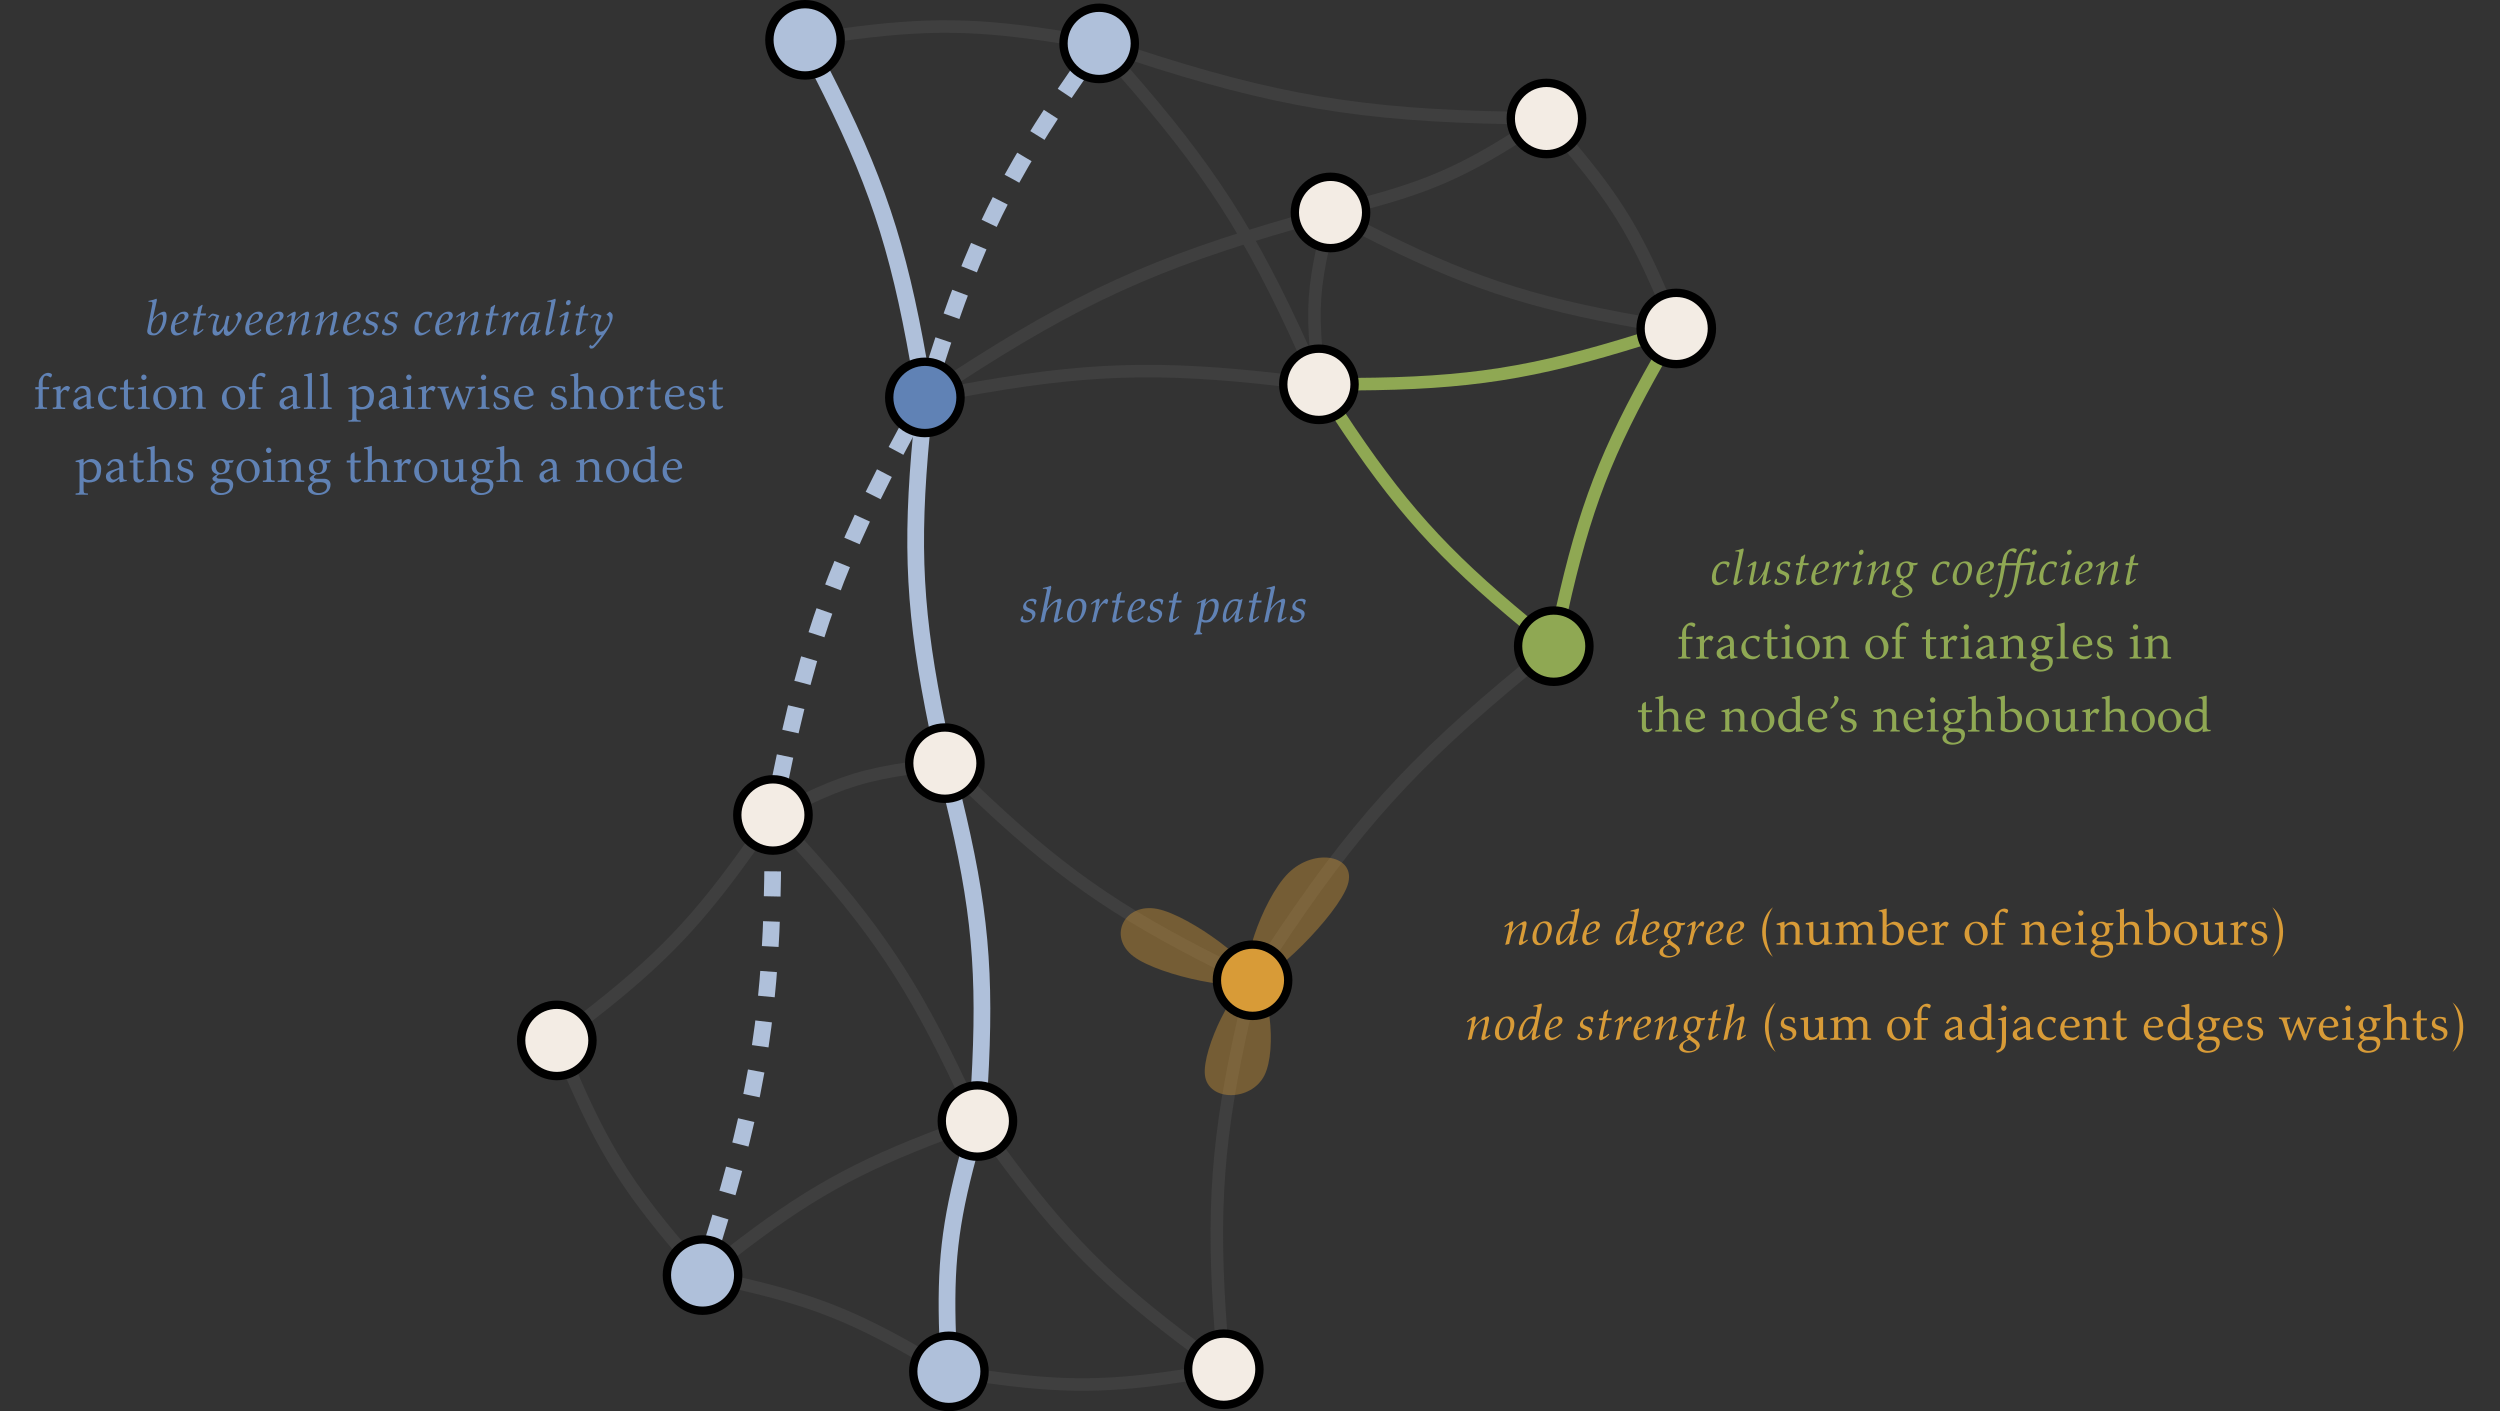<?xml version="1.0" encoding="UTF-8"?>
<svg width="298.04pt" height="168.24pt" version="1.2" viewBox="0 0 298.04 168.24" xmlns="http://www.w3.org/2000/svg" xmlns:cc="http://creativecommons.org/ns#" xmlns:dc="http://purl.org/dc/elements/1.1/" xmlns:rdf="http://www.w3.org/1999/02/22-rdf-syntax-ns#" xmlns:xlink="http://www.w3.org/1999/xlink">
 <rect x="0" y="0" width="298.04" height="168.24" fill="#333333" stroke="none"/>
 <defs>
  <symbol id="glyph0-1" overflow="visible">
   <path d="m3.016-0.5-0.062-0.109c-0.094 0.062-0.406 0.266-0.484 0.266s-0.047-0.188-0.031-0.25c0.141-0.578 0.297-1.156 0.406-1.75 0.062-0.359-0.062-0.438-0.172-0.438-0.156 0-0.406 0.141-0.656 0.312-0.344 0.266-0.719 0.578-0.969 0.938 0.078-0.297 0.203-0.875 0.203-0.875 0.047-0.234 0.031-0.375-0.094-0.375-0.188 0-0.766 0.422-0.938 0.594l0.062 0.109c0.062-0.062 0.391-0.281 0.453-0.281 0.141 0 0 0.594-0.172 1.328-0.078 0.375-0.156 0.719-0.25 1.062l0.469-0.109c0.109-0.516 0.219-1.062 0.375-1.328 0.25-0.406 0.828-0.984 1.125-0.984 0.188 0 0.062 0.422 0.047 0.531l-0.375 1.578c-0.047 0.219 0.016 0.344 0.141 0.344s0.484-0.203 0.922-0.562z"/>
  </symbol>
  <symbol id="glyph0-2" overflow="visible">
   <path d="m2.5-1.906c0-0.531-0.281-0.875-0.781-0.875-0.953 0-1.531 1.078-1.531 1.922 0 0.531 0.234 0.922 0.766 0.922 0.969 0 1.547-1.125 1.547-1.969zm-0.469 0.078c0 0.453-0.234 1.672-0.859 1.672-0.344 0-0.516-0.312-0.516-0.781 0-0.453 0.219-1.625 0.859-1.625 0.328 0 0.516 0.25 0.516 0.734z"/>
  </symbol>
  <symbol id="glyph0-3" overflow="visible">
   <path d="m2.953-4.172-0.047-0.156c-0.188 0.078-0.516 0.188-0.953 0.266l-0.016 0.109c0.234 0 0.531-0.094 0.484 0.219-0.047 0.328-0.125 0.672-0.188 1.016-0.156-0.047-0.297-0.062-0.406-0.062-0.5 0-0.828 0.266-1.156 0.719-0.281 0.359-0.5 0.938-0.5 1.516 0 0.438 0.156 0.609 0.312 0.609s0.422-0.156 0.562-0.266c0.359-0.281 0.641-0.625 0.891-1-0.031 0.125-0.375 1.266-0.062 1.266 0.188 0 0.781-0.453 0.906-0.578l-0.047-0.109c-0.094 0.062-0.375 0.266-0.484 0.266-0.047 0-0.062-0.047-0.031-0.188zm-0.781 1.766c-0.016 0.156-0.141 0.594-0.188 0.703-0.156 0.375-0.359 0.719-0.609 0.969-0.234 0.219-0.453 0.406-0.578 0.406-0.109 0-0.172-0.125-0.172-0.328 0-0.359 0.078-0.797 0.234-1.156 0.109-0.266 0.375-0.703 0.781-0.703 0.219 0 0.391 0.031 0.531 0.109z"/>
  </symbol>
  <symbol id="glyph0-4" overflow="visible">
   <path d="m2.281-2.328c0-0.25-0.188-0.453-0.5-0.453-0.406 0-0.719 0.188-1.078 0.578-0.297 0.344-0.531 0.984-0.531 1.469 0 0.578 0.328 0.797 0.656 0.797 0.266 0 0.688-0.109 1.266-0.641l-0.078-0.125c-0.219 0.219-0.609 0.469-0.922 0.469-0.344 0-0.453-0.328-0.453-0.656 0-0.094 0.016-0.203 0.031-0.312 0.531-0.156 1.609-0.438 1.609-1.125zm-0.453 0.109c0 0.531-0.703 0.75-1.125 0.859 0.062-0.359 0.219-0.844 0.516-1.062 0.078-0.062 0.219-0.109 0.312-0.109 0.156 0 0.297 0.094 0.297 0.312z"/>
  </symbol>
  <symbol id="glyph0-5" overflow="visible">
   <path d="m2.875-2.625c-0.734 0.172-0.781-0.156-1.266-0.156-0.219 0-0.547 0.062-0.812 0.266-0.312 0.25-0.469 0.656-0.469 1.031 0 0.484 0.312 0.703 0.75 0.719-0.109 0.078-0.391 0.281-0.391 0.438 0 0.062 0.078 0.156 0.203 0.25-0.391 0.156-1.094 0.469-1.094 0.969 0 0.422 0.484 0.656 1.047 0.656 0.578 0 1.406-0.344 1.406-0.875 0-0.219-0.156-0.453-0.484-0.672-0.156-0.109-0.641-0.406-0.641-0.578 0-0.062 0.047-0.109 0.125-0.188 0.531-0.172 0.891-0.109 1.109-1.234 0.016-0.078 0-0.203-0.047-0.281 0.188 0 0.328-0.047 0.516-0.109zm-0.953 0.656c0 0.594-0.328 1-0.672 1-0.297 0-0.469-0.219-0.469-0.656 0-0.266 0.062-0.5 0.188-0.672 0.125-0.188 0.281-0.281 0.484-0.281 0.328 0 0.469 0.234 0.469 0.609zm-0.062 2.828c0 0.297-0.406 0.5-0.812 0.5-0.438 0-0.812-0.188-0.812-0.562 0-0.438 0.422-0.672 0.781-0.781 0.031 0.016 0.328 0.234 0.422 0.297 0.281 0.172 0.422 0.359 0.422 0.547z"/>
  </symbol>
  <symbol id="glyph0-6" overflow="visible">
   <path d="m2.281-2.578s-0.094-0.203-0.203-0.203c-0.328 0.047-0.875 0.859-1 1.125 0.031-0.109 0.172-0.719 0.156-0.75 0.047-0.234 0.016-0.375-0.109-0.375-0.172 0-0.75 0.422-0.906 0.594l0.062 0.109c0.062-0.062 0.375-0.281 0.453-0.281 0.062 0 0.078 0.094 0.047 0.281 0.016 0.094-0.141 0.797-0.203 1.062-0.062 0.344-0.156 0.703-0.25 1.062l0.469-0.109c0.016-0.297 0.203-0.984 0.297-1.281 0.062-0.203 0.172-0.391 0.312-0.594 0.188-0.234 0.312-0.312 0.406-0.312s0.156 0.031 0.219 0.094h0.125z"/>
  </symbol>
  <symbol id="glyph0-7" overflow="visible">
   <path d="m1.984-2.562c-0.047-0.156-0.312-0.219-0.516-0.219-0.469 0-1.094 0.453-1.094 0.969 0 0.703 1.094 0.438 1.094 1.094 0 0.312-0.234 0.516-0.531 0.516-0.625 0-0.609-0.203-0.547-0.484l-0.156-0.016c-0.094 0.172-0.203 0.344-0.156 0.516 0.047 0.188 0.375 0.25 0.594 0.25 0.531 0 1.172-0.484 1.172-1.031 0-0.719-1.109-0.5-1.109-1.078 0-0.266 0.219-0.469 0.469-0.469 0.531 0 0.453 0.141 0.516 0.422l0.156-0.016z"/>
  </symbol>
  <symbol id="glyph0-8" overflow="visible">
   <path d="m1.906-2.562h-0.641c0.047-0.281 0.172-0.812 0.234-0.984l-0.062-0.062c-0.062 0.047-0.359 0.266-0.453 0.297l-0.141 0.75h-0.422l-0.062 0.234h0.453l-0.406 1.938c-0.047 0.297 0.047 0.453 0.156 0.453 0.25 0 0.875-0.469 1.047-0.688l-0.078-0.094c-0.109 0.094-0.484 0.391-0.594 0.391-0.062 0-0.094-0.094-0.062-0.266-0.016-0.094 0.297-1.516 0.344-1.734h0.641z"/>
  </symbol>
  <symbol id="glyph0-9" overflow="visible">
   <path d="m2.844-0.5-0.062-0.109c-0.094 0.062-0.406 0.266-0.484 0.266-0.062 0-0.078-0.062-0.047-0.188l0.406-1.828c0.078-0.344-0.078-0.422-0.172-0.422-0.141 0-0.359 0.094-0.609 0.25-0.438 0.297-0.594 0.516-0.953 0.922l0.547-2.547-0.062-0.172c-0.172 0.078-0.5 0.188-0.938 0.266l-0.016 0.109c0.219 0 0.547-0.094 0.484 0.219 0 0 0.047-0.281-0.781 3.797l0.469-0.125c0.109-0.5 0.188-1.031 0.297-1.266 0.234-0.406 0.875-1.062 1.156-1.062 0.125 0 0.141 0.125 0.094 0.297l-0.391 1.812c-0.047 0.219 0.016 0.344 0.141 0.344s0.484-0.203 0.922-0.562z"/>
  </symbol>
  <symbol id="glyph0-10" overflow="visible">
   <path d="m2.281-2.578c-0.031-0.125-0.281-0.203-0.5-0.203-0.469 0-0.625 0.078-1.031 0.438-0.375 0.344-0.578 1-0.578 1.547 0 0.562 0.234 0.859 0.672 0.859 0.406 0 0.922-0.328 1.203-0.625l-0.062-0.125c-0.219 0.188-0.609 0.438-0.891 0.438-0.312 0-0.453-0.266-0.453-0.672 0-0.531 0.172-1.062 0.406-1.328 0.125-0.156 0.281-0.25 0.453-0.25 0.5 0 0.516 0.234 0.453 0.422l0.172 0.016c0.094-0.219 0.172-0.391 0.156-0.516z"/>
  </symbol>
  <symbol id="glyph0-11" overflow="visible">
   <path d="m1.516-4.172-0.062-0.156c-0.188 0.078-0.484 0.188-0.938 0.266l-0.016 0.109h0.297c0.172 0 0.203 0.047 0.172 0.219l-0.672 3.375c-0.062 0.312 0.031 0.422 0.141 0.422 0.125 0 0.516-0.234 0.938-0.625l-0.062-0.109c-0.078 0.078-0.438 0.328-0.516 0.328-0.047 0-0.078-0.062-0.062-0.156z"/>
  </symbol>
  <symbol id="glyph0-12" overflow="visible">
   <path d="m3.031-0.5-0.062-0.109c-0.094 0.062-0.391 0.25-0.484 0.25-0.109 0-0.031-0.219-0.031-0.266 0.141-0.719 0.312-1.422 0.484-2.125l-0.047-0.031-0.406 0.141-0.125 0.594c-0.109 0.469-0.844 1.719-1.344 1.719-0.109 0-0.125-0.125-0.078-0.359l0.359-1.812c0.047-0.172 0-0.281-0.125-0.281-0.172 0-0.75 0.422-0.906 0.594l0.047 0.109c0.078-0.062 0.375-0.281 0.469-0.281s0.047 0.234 0.031 0.281l-0.344 1.672c-0.078 0.375 0.094 0.469 0.188 0.469 0.156 0 0.344-0.094 0.516-0.219 0.359-0.266 0.797-0.766 1.031-1.141l-0.234 1c-0.047 0.234 0.031 0.359 0.141 0.359 0.125 0 0.484-0.203 0.922-0.562z"/>
  </symbol>
  <symbol id="glyph0-13" overflow="visible">
   <path d="m1.578-3.922c0-0.141-0.094-0.25-0.234-0.25-0.188 0-0.344 0.203-0.328 0.391 0 0.125 0.094 0.234 0.234 0.234 0.203 0 0.328-0.172 0.328-0.375zm-0.109 3.375-0.062-0.109c-0.094 0.062-0.438 0.297-0.516 0.297-0.047 0-0.062-0.062-0.047-0.156l0.484-1.969c0.031-0.156 0.031-0.297-0.094-0.297-0.203 0-0.828 0.422-1 0.594l0.062 0.109c0.062-0.062 0.406-0.281 0.484-0.281 0.125 0 0.031 0.281 0.016 0.344l-0.438 1.781c-0.047 0.203 0.047 0.297 0.156 0.297 0.172 0 0.562-0.297 0.953-0.609z"/>
  </symbol>
  <symbol id="glyph0-14" overflow="visible">
   <path d="m2.766-2.047c0-0.406-0.188-0.734-0.625-0.734-0.359 0-0.781 0.359-1 0.625 0.047-0.219 0.109-0.453 0.141-0.672-0.391 0.219-0.75 0.359-1.109 0.531l0.031 0.125c0.172-0.062 0.328-0.141 0.484-0.203-0.094 0.938-0.25 1.859-0.453 2.781-0.047 0.234-0.094 0.922-0.391 0.969v0.156c0.266-0.062 0.641-0.031 0.922-0.078l0.031-0.141c-0.172 0-0.234-0.078-0.234-0.234 0-0.297 0.125-0.859 0.172-1.156 0.125 0.109 0.234 0.141 0.359 0.141 0.688 0 0.828-0.125 1.234-0.656 0.281-0.359 0.438-1 0.438-1.453zm-0.469 0.109c0 0.547-0.359 1.734-1.062 1.734-0.188 0-0.312-0.047-0.438-0.156l0.266-1.328c0.125-0.406 0.5-0.797 0.812-0.797 0.25 0 0.422 0.141 0.422 0.547z"/>
  </symbol>
  <symbol id="glyph0-15" overflow="visible">
   <path d="m2.594-0.5-0.062-0.125c-0.078 0.062-0.328 0.281-0.438 0.281-0.062 0-0.078-0.062-0.062-0.203 0.062-0.625 0.344-1.5 0.484-2.156l-0.047-0.031-0.25 0.094c-0.188-0.062-0.25-0.094-0.391-0.094-0.562 0-0.875 0.203-1.156 0.594-0.328 0.422-0.516 1.125-0.516 1.672 0 0.391 0.156 0.531 0.266 0.531s0.344-0.156 0.516-0.297c0.266-0.234 0.516-0.516 0.812-0.891l0.016-0.016c-0.031 0.141-0.438 1.203-0.047 1.203 0.109 0 0.484-0.219 0.875-0.562zm-0.578-1.922c-0.031 0.281-0.141 0.719-0.203 0.891-0.094 0.203-0.25 0.359-0.375 0.516-0.281 0.375-0.594 0.672-0.719 0.672-0.109 0-0.172-0.094-0.172-0.297 0-0.297 0.141-0.875 0.328-1.297 0.094-0.203 0.375-0.562 0.688-0.562 0.172 0 0.281 0.016 0.453 0.078z"/>
  </symbol>
  <symbol id="glyph0-16" overflow="visible">
   <path d="m2.609-2.188c0-0.234-0.016-0.594-0.312-0.594-0.406 0-1.078 0.562-1.344 0.891l0.5-2.281-0.047-0.156c-0.188 0.078-0.516 0.188-0.953 0.266l-0.016 0.109c0.328 0 0.531-0.094 0.469 0.297l-0.594 3.047c-0.078 0.406 0.125 0.656 0.719 0.656 0.297 0 0.406-0.047 0.703-0.266 0.547-0.375 0.875-1.203 0.875-1.969zm-0.422 0.172c0 0.562-0.266 1.172-0.5 1.469-0.156 0.219-0.312 0.359-0.547 0.359-0.281 0-0.422-0.172-0.391-0.531 0.047-0.453 0.141-0.906 0.469-1.25 0.188-0.219 0.516-0.469 0.734-0.469 0.156 0 0.234 0.109 0.234 0.422z"/>
  </symbol>
  <symbol id="glyph0-17" overflow="visible">
   <path d="m4.125-2.281c0-0.219-0.172-0.344-0.344-0.469l-0.422 0.344c0.203 0.109 0.297 0.156 0.297 0.359 0 0.641-0.391 1.328-1 1.672-0.203 0-0.25-0.219-0.25-0.406 0-0.375 0.156-1.078 0.266-1.484l-0.328-0.031c-0.141 0.375-0.203 0.688-0.297 1.125-0.078 0.203-0.547 0.812-0.734 0.812-0.203 0-0.234-0.266-0.234-0.438 0-0.5 0.188-1.031 0.375-1.516-0.172-0.094-0.625-0.234-0.797-0.234-0.141 0-0.453 0.359-0.547 0.453l0.094 0.125c0.109-0.078 0.344-0.359 0.469-0.359 0.062 0 0.391 0.109 0.391 0.188 0 0.016-0.172 0.406-0.188 0.484-0.141 0.391-0.234 0.859-0.234 1.281 0 0.234 0.172 0.453 0.422 0.453 0.5 0 0.75-0.484 0.953-0.844-0.016 0.141-0.031 0.281-0.031 0.422 0 0.234 0.172 0.453 0.422 0.453 0.531 0 1.141-1.125 1.375-1.531 0.156-0.234 0.344-0.547 0.344-0.859z"/>
  </symbol>
  <symbol id="glyph0-18" overflow="visible">
   <path d="m2.766-2.297c0-0.234-0.188-0.359-0.344-0.484l-0.406 0.344c0.156 0.094 0.359 0.203 0.375 0.422 0.062 0.656-0.234 1.078-0.734 1.531-0.047 0.016-0.344 0.125-0.438 0.078-0.109-0.078-0.203-0.297-0.203-0.391 0-0.484 0.25-1.047 0.422-1.5-0.141-0.109-0.625-0.25-0.781-0.25-0.141 0-0.453 0.359-0.547 0.453l0.094 0.125c0.078-0.047 0.156-0.141 0.234-0.219 0.094-0.078 0.172-0.141 0.234-0.141s0.375 0.109 0.375 0.188c0 0.016-0.156 0.422-0.188 0.484-0.125 0.406-0.172 0.641-0.172 1.062 0 0.094 0.078 0.531 0.234 0.641 0.094 0.078 0.422-0.016 0.531-0.047-0.203 0.297-0.656 0.891-1.016 1.25-0.078 0.078-0.266 0.078-0.328-0.109l-0.141 0.234c0.047 0.156 0.094 0.25 0.234 0.25 0.047 0 0.188-0.016 0.219-0.031 0.266-0.141 1.047-1.141 1.625-2.047 0.219-0.328 0.438-0.781 0.562-1.094 0.078-0.188 0.125-0.344 0.141-0.453 0.016-0.125 0.016-0.219 0.016-0.297z"/>
  </symbol>
  <symbol id="glyph1-1" overflow="visible">
   <path d="m1.719 1.469c-0.562-0.812-0.844-2-0.844-2.984 0-1 0.281-2.109 0.844-2.938-0.875 0.703-1.281 1.812-1.281 2.938s0.406 2.266 1.281 2.984z"/>
  </symbol>
  <symbol id="glyph1-2" overflow="visible">
   <path d="m3.281 0v-0.156c-0.391-0.031-0.422 0-0.422-0.422v-1.234c0-0.578-0.297-0.922-0.875-0.922-0.391 0-0.688 0.203-0.922 0.484v-0.453l-0.031-0.047c-0.594 0.172-0.422 0.141-0.906 0.25v0.141c0.406 0.031 0.453-0.031 0.453 0.422v1.359c0 0.438-0.062 0.391-0.469 0.422v0.156h1.391v-0.156c-0.391-0.031-0.438 0.016-0.438-0.422v-1.391c0.094-0.25 0.453-0.422 0.703-0.422 0.438 0 0.609 0.312 0.609 0.703v1.062c0 0.156-0.016 0.484-0.219 0.5v0.125c0.375-0.016 0.75-0.016 1.125 0z"/>
  </symbol>
  <symbol id="glyph1-3" overflow="visible">
   <path d="m3.312-0.062v-0.156c-0.375-0.031-0.453 0.047-0.453-0.375v-2.094l-0.016-0.047c-0.547 0.125-0.359 0.078-0.953 0.172v0.156c0.391 0.031 0.469-0.047 0.469 0.375v0.984c0 0.297-0.375 0.75-0.734 0.766-0.453 0-0.562-0.312-0.562-0.719v-1.688l-0.016-0.047c-0.547 0.125-0.375 0.094-0.891 0.172v0.156c0.359 0.031 0.422-0.016 0.422 0.375v1.172c0 0.578 0.156 0.922 0.797 0.922 0.438 0 0.766-0.188 0.984-0.531v0.484l0.047 0.016c0.547-0.078 0.375-0.047 0.906-0.094z"/>
  </symbol>
  <symbol id="glyph1-4" overflow="visible">
   <path d="m5.016 0v-0.156c-0.406-0.031-0.453 0.016-0.453-0.422v-1.281c0-0.516-0.297-0.875-0.828-0.875-0.406 0-0.703 0.234-0.953 0.516-0.141-0.359-0.406-0.516-0.766-0.516-0.438 0-0.656 0.203-0.922 0.484v-0.453l-0.031-0.047c-0.531 0.156-0.359 0.109-0.906 0.25v0.141c0.406 0.031 0.453-0.031 0.453 0.422v1.359c0 0.453-0.078 0.391-0.469 0.422v0.156h1.375v-0.156c-0.391-0.031-0.422 0-0.422-0.422v-1.391c0.109-0.25 0.438-0.422 0.703-0.422 0.406 0 0.547 0.344 0.547 0.688v1.125c0 0.438-0.062 0.391-0.453 0.422v0.156h1.375v-0.156c-0.391-0.031-0.438 0.016-0.438-0.422v-1.391c0.109-0.234 0.438-0.422 0.703-0.422 0.406 0 0.547 0.344 0.547 0.703v1.078c0 0.141 0 0.469-0.203 0.484v0.125c0.375-0.016 0.75 0 1.141 0z"/>
  </symbol>
  <symbol id="glyph1-5" overflow="visible">
   <path d="m3.047-1.531c0-0.641-0.469-1.203-1.125-1.203-0.344 0-0.656 0.25-0.922 0.422v-1.938l-0.031-0.047c-0.578 0.156-0.406 0.109-0.906 0.219v0.141s0.453-0.109 0.453 0.312v2.578l-0.031 0.812 0.047 0.062s0.312 0.25 0.969 0.25c1.234 0 1.547-0.797 1.547-1.609zm-0.531 0.203c0 0.547-0.234 1.156-0.875 1.156-0.188 0-0.641-0.156-0.641-0.406v-1.484c0-0.125 0.469-0.344 0.609-0.344 0.625 0 0.906 0.516 0.906 1.078z"/>
  </symbol>
  <symbol id="glyph1-6" overflow="visible">
   <path d="m2.531-1.75c0-0.562-0.438-0.984-0.984-0.984-0.25 0-0.5 0.094-0.703 0.219-0.453 0.297-0.641 0.734-0.641 1.266 0 0.781 0.469 1.344 1.266 1.344 0.266 0 0.656-0.094 0.891-0.375l0.125-0.188-0.078-0.062c-0.219 0.156-0.422 0.281-0.703 0.281-0.703 0-1-0.562-1.016-1.203 0 0 0.781 0.047 1.328-0.016l0.5-0.156zm-0.5-0.172c0 0.156-0.062 0.266-0.219 0.266-0.375 0.031-1.094-0.016-1.094-0.016 0.016-0.422 0.234-0.859 0.719-0.859 0.281 0 0.594 0.328 0.594 0.609z"/>
  </symbol>
  <symbol id="glyph1-7" overflow="visible">
   <path d="m2.219-2.5c0-0.125-0.234-0.234-0.328-0.234-0.328 0-0.656 0.344-0.797 0.625v-0.594l-0.016-0.031c-0.5 0.141-0.344 0.094-0.906 0.234v0.141c0.406 0.031 0.438-0.047 0.438 0.422v1.359c0 0.438-0.047 0.391-0.453 0.422v0.172c0.5-0.016 1-0.016 1.484 0v-0.172c-0.406-0.016-0.547 0.047-0.547-0.422v-1.141c0-0.203 0.266-0.547 0.5-0.547 0.141 0 0.312 0.125 0.312 0.188l0.078 0.016z"/>
  </symbol>
  <symbol id="glyph1-8" overflow="visible">
   <path d="m2.922-1.375c0-0.797-0.578-1.359-1.359-1.359-0.844 0-1.406 0.656-1.406 1.469 0 0.766 0.531 1.359 1.312 1.359 0.844 0 1.453-0.641 1.453-1.469zm-0.562 0.172c0 0.469-0.141 1.109-0.734 1.109-0.703 0-0.922-0.828-0.922-1.391 0-0.484 0.188-1.062 0.766-1.062 0.656 0 0.891 0.812 0.891 1.344z"/>
  </symbol>
  <symbol id="glyph1-9" overflow="visible">
   <path d="m2.172-4.156c-0.078-0.078-0.266-0.141-0.375-0.141-0.469 0-0.812 0.328-1.031 0.703-0.156 0.266-0.141 0.688-0.141 1h-0.406l0.016 0.266 0.391-0.016v1.766c0 0.438-0.062 0.391-0.453 0.422v0.156h1.453v-0.156c-0.406-0.031-0.516 0.047-0.516-0.422v-1.766h0.734l0.047-0.25h-0.781c0-0.312-0.109-1.359 0.422-1.359 0.281 0 0.438 0.234 0.547 0.203 0.078-0.078 0.188-0.312 0.094-0.406z"/>
  </symbol>
  <symbol id="glyph1-10" overflow="visible">
   <path d="m1.172-3.766c0-0.172-0.156-0.328-0.328-0.328s-0.312 0.156-0.312 0.328 0.141 0.328 0.312 0.328 0.328-0.156 0.328-0.328zm0.391 3.766v-0.156c-0.391-0.031-0.453 0.016-0.453-0.422v-2.125l-0.031-0.047-0.906 0.25v0.141c0.406 0.031 0.453-0.047 0.453 0.422v1.359c0 0.438-0.062 0.391-0.469 0.422v0.156h1.406z"/>
  </symbol>
  <symbol id="glyph1-11" overflow="visible">
   <path d="m2.969-2.594-0.828 0.047c-0.203-0.141-0.406-0.188-0.641-0.188-0.594 0-1.188 0.391-1.188 1.016 0 0.422 0.281 0.719 0.672 0.797 0 0-0.469 0.281-0.578 0.469 0 0.391 0.469 0.453 0.469 0.453s-0.672 0.328-0.672 0.734c0 0.609 0.672 0.828 1.172 0.828 0.922 0 1.516-0.469 1.516-1.234 0-0.453-0.328-0.703-0.766-0.703h-0.797c-0.156 0-0.422-0.016-0.422-0.219 0-0.109 0.281-0.297 0.281-0.297 0.828 0 1.281-0.297 1.281-0.984 0-0.141-0.125-0.406-0.125-0.406h0.438zm-0.984 0.859c0 0.344-0.172 0.672-0.547 0.672-0.438 0-0.625-0.406-0.625-0.781 0-0.344 0.156-0.719 0.547-0.719 0.453 0 0.625 0.438 0.625 0.828zm0.484 2.312c0 0.516-0.516 0.75-0.969 0.75-0.422 0-0.844-0.219-0.844-0.672 0-0.531 0.469-0.625 0.891-0.625 0.406 0 0.922 0.016 0.922 0.547z"/>
  </symbol>
  <symbol id="glyph1-12" overflow="visible">
   <path d="m3.25 0v-0.156c-0.391-0.031-0.438 0-0.438-0.422v-1.219c0-0.594-0.281-0.938-0.906-0.938-0.734 0-0.891 0.484-0.891 0.484v-1.984l-0.016-0.062c-0.312 0.094-0.609 0.156-0.922 0.219v0.141c0.312 0.031 0.453-0.062 0.453 0.312v3.047c0 0.438-0.047 0.391-0.453 0.422v0.156h1.375v-0.156c-0.391-0.031-0.438 0.016-0.438-0.422v-1.391c0-0.234 0.5-0.422 0.688-0.422 0.453 0 0.625 0.312 0.625 0.734v1.031c0 0.141 0 0.484-0.203 0.5v0.125c0.375-0.016 0.75-0.016 1.125 0z"/>
  </symbol>
  <symbol id="glyph1-13" overflow="visible">
   <path d="m2.141-0.812c0-0.969-1.469-0.594-1.469-1.297 0-0.297 0.219-0.438 0.484-0.438 0.391 0 0.578 0.219 0.656 0.578l0.156-0.016-0.047-0.625c-0.203-0.078-0.422-0.125-0.641-0.125-0.5 0-1 0.25-1 0.812 0 0.922 1.422 0.562 1.422 1.312 0 0.328-0.266 0.5-0.578 0.5-0.688 0-0.594-0.484-0.703-0.672l-0.109-0.062-0.109 0.438c0.203 0.406 0.297 0.5 0.797 0.5 0.547 0 1.141-0.297 1.141-0.906z"/>
  </symbol>
  <symbol id="glyph1-14" overflow="visible">
   <path d="m1.547-1.516c0-1.125-0.391-2.234-1.281-2.938 0.609 0.828 0.844 1.984 0.844 2.938 0 0.969-0.234 2.094-0.844 2.984 0.891-0.719 1.281-1.844 1.281-2.984z"/>
  </symbol>
  <symbol id="glyph1-15" overflow="visible">
   <path d="m2.703-0.109-0.031-0.141c-0.25 0.047-0.406-0.016-0.406-0.312v-1.219c0-0.578-0.188-0.953-0.828-0.953-0.547 0-0.922 0.281-1.078 0.719l0.203 0.125c0.203-0.281 0.312-0.562 0.578-0.562 0.516-0.016 0.672 0.312 0.656 0.766l-0.781 0.266c-0.438 0.141-0.812 0.297-0.812 0.781 0 0.438 0.328 0.719 0.75 0.719 0.328 0 0.844-0.484 0.844-0.484s-0.016 0.453 0.141 0.453c0.438-0.109 0.297-0.078 0.766-0.156zm-0.906-0.5c-0.141 0.156-0.438 0.344-0.656 0.344-0.25 0-0.422-0.234-0.422-0.469-0.016-0.422 1.078-0.75 1.078-0.75z"/>
  </symbol>
  <symbol id="glyph1-16" overflow="visible">
   <path d="m3.281-0.062v-0.156s-0.469 0.141-0.469-0.375v-3.641l-0.031-0.062c-0.531 0.141-0.359 0.094-0.922 0.219v0.141s0.469-0.141 0.469 0.312v1.016s-0.344-0.125-0.531-0.125c-0.812 0-1.578 0.641-1.578 1.484 0 0.75 0.469 1.328 1.25 1.328 0.688-0.016 0.875-0.484 0.875-0.484l-0.016 0.453c0.578-0.078 0.406-0.062 0.953-0.109zm-0.953-0.828c0 0.328-0.406 0.625-0.719 0.625-0.594 0-0.859-0.641-0.859-1.156 0-0.531 0.234-1.062 0.844-1.062 0.125 0 0.734 0.141 0.734 0.344z"/>
  </symbol>
  <symbol id="glyph1-17" overflow="visible">
   <path d="m1.078-3.766c0-0.172-0.141-0.328-0.328-0.328-0.172 0-0.312 0.156-0.312 0.328 0 0.156 0.141 0.328 0.312 0.328 0.188 0 0.328-0.156 0.328-0.328zm-0.062 3.469v-2.406l-0.016-0.047c-0.516 0.156-0.344 0.109-0.922 0.25v0.141c0.406 0.031 0.453-0.047 0.453 0.422v1.625c0 0.344-0.016 1.094-0.203 1.375-0.078 0.125-0.5 0.281-0.5 0.281l0.109 0.219c0.375-0.078 0.75-0.312 0.922-0.641 0.188-0.344 0.156-0.812 0.156-1.219z"/>
  </symbol>
  <symbol id="glyph1-18" overflow="visible">
   <path d="m2.453-0.422-0.062-0.094c-0.219 0.172-0.391 0.266-0.672 0.266-0.672 0-1.016-0.625-1.016-1.234 0-0.484 0.219-0.969 0.781-0.969 0.156 0 0.469 0.031 0.531 0.203l0.125 0.234 0.125 0.031 0.141-0.5c0-0.156-0.516-0.25-0.641-0.25-0.812 0-1.562 0.672-1.562 1.5 0 0.766 0.531 1.328 1.297 1.328 0.266 0 0.641-0.125 0.812-0.328z"/>
  </symbol>
  <symbol id="glyph1-19" overflow="visible">
   <path d="m1.844-0.266-0.078-0.125c-0.109 0.062-0.234 0.109-0.359 0.109-0.281 0-0.344-0.219-0.344-0.469v-1.562h0.703l0.047-0.234h-0.75v-0.922l-0.016-0.078-0.281 0.125s-0.188 0.094-0.188 0.422v0.453h-0.453v0.234h0.453v1.703c0 0.438 0.172 0.688 0.625 0.688 0.25 0 0.5-0.172 0.641-0.344z"/>
  </symbol>
  <symbol id="glyph1-20" overflow="visible">
   <path d="m4.484-2.5v-0.156c-0.359 0.016-0.75 0.016-1.109 0v0.156c0.125 0.016 0.406-0.016 0.406 0.188 0 0.281-0.547 1.703-0.547 1.703l-0.797-2.062h-0.141l-0.828 2.031h-0.016s-0.5-1.5-0.5-1.703c0-0.156 0.297-0.141 0.406-0.156v-0.156c-0.453 0.016-0.891 0.016-1.328 0v0.156c0.375 0.047 0.375 0.125 0.5 0.484l0.656 2.078h0.219l0.812-1.953 0.781 1.953h0.219l0.766-2.078c0.141-0.312 0.156-0.438 0.5-0.484z"/>
  </symbol>
  <symbol id="glyph1-21" overflow="visible">
   <path d="m1.594 0v-0.156c-0.406-0.031-0.469 0.031-0.469-0.422v-3.656l-0.031-0.062c-0.516 0.141-0.344 0.094-0.906 0.219v0.141c0.297 0.016 0.453-0.047 0.453 0.312v3.047c0 0.453-0.062 0.391-0.469 0.422v0.156h1.422z"/>
  </symbol>
  <symbol id="glyph1-22" overflow="visible">
   <path d="m1.281-3.922c0-0.156-0.188-0.328-0.344-0.328-0.141 0-0.219 0.062-0.219 0.219 0.078 0.062 0.094 0.156 0.094 0.25 0 0.328-0.312 0.75-0.531 0.969l0.078 0.094c0.406-0.125 0.922-0.781 0.922-1.203z"/>
  </symbol>
  <symbol id="glyph1-23" overflow="visible">
   <path d="m3.219-1.609c0-0.625-0.516-1.125-1.141-1.125-0.391 0-0.672 0.188-0.953 0.484v-0.484l-0.031-0.031c-0.562 0.156-0.391 0.125-0.922 0.25v0.141c0.422 0.016 0.469-0.031 0.469 0.406v2.922c0 0.422-0.062 0.375-0.469 0.422v0.156c0.5-0.016 0.984-0.016 1.469 0v-0.156c-0.406-0.031-0.516 0.031-0.516-0.422v-1.016c0.141 0.094 0.344 0.141 0.516 0.141 1.234-0.016 1.578-0.609 1.578-1.688zm-0.516 0.281c0 0.516-0.297 1.109-0.875 1.109-0.281 0-0.516-0.094-0.703-0.297v-1.453c0.094-0.25 0.438-0.406 0.688-0.406 0.625 0 0.891 0.484 0.891 1.047z"/>
  </symbol>
  <symbol id="glyph2-1" overflow="visible">
   <path d="m4.922-3.922c0-0.141-0.094-0.25-0.234-0.25-0.203 0-0.344 0.203-0.344 0.391 0.016 0.125 0.109 0.234 0.25 0.234 0.188 0 0.328-0.172 0.328-0.375zm-0.062 3.375-0.125-0.109c-0.094 0.062-0.422 0.297-0.5 0.297-0.047 0-0.062-0.062-0.047-0.172l0.469-1.953c0.047-0.156 0.016-0.344-0.094-0.297-0.406 0.188-1.219 0.203-1.578 0.219 0.047-0.328 0.156-1.438 0.625-1.438 0.172 0 0.172 0.031 0.297 0.156l0.109-0.016 0.141-0.359c-0.062-0.109-0.172-0.109-0.297-0.109-0.531 0-0.672 0.297-0.922 0.562-0.25 0.297-0.344 0.828-0.406 1.203h-1.312c0.047-0.328 0.156-1.438 0.625-1.438 0.172 0 0.328 0.094 0.438 0.219l0.125-0.016 0.141-0.359c-0.062-0.109-0.266-0.172-0.391-0.172-0.531 0-0.734 0.297-0.984 0.562-0.25 0.297-0.344 0.828-0.406 1.203h-0.406l-0.109 0.266h0.469c-0.109 0.797-0.266 1.594-0.422 2.391-0.047 0.219-0.188 0.953-0.422 1.062-0.203 0.094-0.281 0-0.438-0.109l-0.203 0.391 0.234 0.109c0.266 0 0.562-0.25 0.719-0.438 0.469-0.547 0.688-1.891 0.828-2.562 0.047-0.281 0.109-0.562 0.156-0.844h1.312c-0.109 0.797-0.266 1.594-0.422 2.391-0.047 0.219-0.281 0.953-0.516 1.062-0.188 0.094-0.188 0-0.344-0.109l-0.203 0.391 0.234 0.109c0.266 0 0.562-0.25 0.719-0.438 0.469-0.547 0.688-1.891 0.828-2.562 0.047-0.281 0.109-0.562 0.156-0.844 0.375 0 0.812-0.062 1.172-0.062 0.125 0 0.047 0.281 0.031 0.344l-0.438 1.781c-0.047 0.203 0.047 0.297 0.141 0.297 0.172 0 0.625-0.297 1.016-0.609z"/>
  </symbol>
  <clipPath id="clip1">
   <path d="m46 106h57v62.242h-57z"/>
  </clipPath>
  <clipPath id="clip2">
   <path d="m84 109h60v59.242h-60z"/>
  </clipPath>
  <clipPath id="clip3">
   <path d="m97 115h67v53.242h-67z"/>
  </clipPath>
  <clipPath id="clip4">
   <path d="m66 131h65v37.242h-65z"/>
  </clipPath>
  <clipPath id="clip5">
   <path d="m65 114h69v54.242h-69z"/>
  </clipPath>
  <clipPath id="clip6">
   <path d="m56 73h65v95.242h-65z"/>
  </clipPath>
  <clipPath id="clip7">
   <path d="m96 142h67v26.242h-67z"/>
  </clipPath>
  <clipPath id="clip8">
   <path d="m123 99h47v69.242h-47z"/>
  </clipPath>
  <clipPath id="clip9">
   <path d="m94 145h38v23.242h-38z"/>
  </clipPath>
  <clipPath id="clip10">
   <path d="m65 133h38v35.242h-38z"/>
  </clipPath>
  <clipPath id="clip11">
   <path d="m127 144h38v24.242h-38z"/>
  </clipPath>
 </defs>
 <g fill="none" stroke-miterlimit="10">
  <g stroke="#3f3f3f" stroke-width="1.494">
   <path transform="matrix(1,0,0,-1,48.068,169.16)" d="m109.64 139.68c-1.02-4.629-1.203-7.383-0.82-12.105"/>
   <path transform="matrix(1,0,0,-1,48.068,169.16)" d="m114.34 141.89c12.207-6.238 19.742-8.77 33.242-11.156"/>
   <path transform="matrix(1,0,0,-1,48.068,169.16)" d="m106.46 142.66c-16.828-4.82-26.031-9.016-40.707-18.562"/>
   <path transform="matrix(1,0,0,-1,48.068,169.16)" d="m114.66 144.93c7.426 1.988 11.512 3.766 18.027 7.844"/>
  </g>
  <g stroke-width="1.494">
   <path transform="matrix(1,0,0,-1,48.068,169.16)" d="m113.42 123.36c13.582 0.086 21.332 1.297 34.297 5.363" stroke="#8fa853"/>
   <path transform="matrix(1,0,0,-1,48.068,169.16)" d="m111.5 119.78c7.203-10.93 12.297-16.609 22.391-24.949" stroke="#8fa853"/>
   <path transform="matrix(1,0,0,-1,48.068,169.16)" d="m107.42 127.21c-6.402 14.203-11.352 21.879-21.637 33.578" stroke="#3f3f3f"/>
   <path transform="matrix(1,0,0,-1,48.068,169.16)" d="m104.94 123.83c-14.996 1.742-23.719 1.453-38.566-1.281" stroke="#3f3f3f"/>
   <path transform="matrix(1,0,0,-1,48.068,169.16)" d="m149.67 126.3c-6.219-10.945-8.836-17.734-11.57-30.023" stroke="#8fa853"/>
  </g>
  <g stroke="#3f3f3f" stroke-width="1.494">
   <path transform="matrix(1,0,0,-1,48.068,169.16)" d="m150.09 133.91c-3.234 7.555-5.742 11.605-11.055 17.879"/>
   <path transform="matrix(1,0,0,-1,48.068,169.16)" d="m133.89 89.426c-13.68-11.246-20.504-18.812-30.281-33.582"/>
   <path transform="matrix(1,0,0,-1,48.068,169.16)" d="m78.776 164.67c-10.301 1.672-16.32 1.746-26.656 0.324"/>
  </g>
  <path transform="matrix(1,0,0,-1,48.068,169.16)" d="m49.842 160.62c6.5-12.73 9.133-20.582 11.613-34.66" stroke="#afc0da" stroke-width="1.993"/>
  <path transform="matrix(1,0,0,-1,48.068,169.16)" d="m87.014 162.67c16.957-5.531 27.195-7.25 45.027-7.566" stroke="#3f3f3f" stroke-width="1.494"/>
  <g stroke="#afc0da" stroke-width="1.993">
   <path transform="matrix(1,0,0,-1,48.068,169.16)" d="m80.549 160.49c-8.605-12.41-12.477-20.273-17.066-34.664" stroke-dasharray="2.989,2.989"/>
   <path transform="matrix(1,0,0,-1,48.068,169.16)" d="m61.791 117.55c-1.297-13.719-0.859-21.707 1.922-35.203"/>
   <path transform="matrix(1,0,0,-1,48.068,169.16)" d="m60.162 118.04c-8.316-15.301-11.777-24.809-15.238-41.875" stroke-dasharray="2.989,2.989"/>
  </g>
 </g>
 <g clip-path="url(#clip1)">
  <path transform="matrix(1,0,0,-1,48.068,169.16)" d="m19.994 41.222c3.789-8.793 6.734-13.539 12.941-20.832" fill="none" stroke="#3f3f3f" stroke-miterlimit="10" stroke-width="1.494"/>
 </g>
 <path transform="matrix(1,0,0,-1,48.068,169.16)" d="m21.678 47.726c8.918 6.887 13.441 11.602 19.945 20.805" fill="none" stroke="#3f3f3f" stroke-miterlimit="10" stroke-width="1.494"/>
 <g clip-path="url(#clip2)">
  <path transform="matrix(1,0,0,-1,48.068,169.16)" d="m67.354 31.414c-2.188-8.16-2.746-13.055-2.449-21.496" fill="none" stroke="#afc0da" stroke-miterlimit="10" stroke-width="1.993"/>
 </g>
 <path transform="matrix(1,0,0,-1,48.068,169.16)" d="m68.705 39.762c0.781 13.453 0.074 21.199-3.121 34.289" fill="none" stroke="#afc0da" stroke-miterlimit="10" stroke-width="1.993"/>
 <path transform="matrix(1,0,0,-1,48.068,169.16)" d="m66.647 39.367c-5.914 12.551-10.371 19.223-19.707 29.488" fill="none" stroke="#3f3f3f" stroke-miterlimit="10" stroke-width="1.494"/>
 <g>
  <g clip-path="url(#clip3)">
   <path transform="matrix(1,0,0,-1,48.068,169.16)" d="m70.971 32.09c7.691-10.492 13.012-15.852 23.445-23.625" fill="none" stroke="#3f3f3f" stroke-miterlimit="10" stroke-width="1.494"/>
  </g>
  <g clip-path="url(#clip4)">
   <path transform="matrix(1,0,0,-1,48.068,169.16)" d="m61.37 7.789c-7.828 4.496-12.73 6.414-21.535 8.418" fill="none" stroke="#3f3f3f" stroke-miterlimit="10" stroke-width="1.494"/>
  </g>
  <g clip-path="url(#clip5)">
   <path transform="matrix(1,0,0,-1,48.068,169.16)" d="m64.483 34.012c-10.641-4.027-16.445-7.281-25.434-14.254" fill="none" stroke="#3f3f3f" stroke-miterlimit="10" stroke-width="1.494"/>
  </g>
  <g clip-path="url(#clip6)">
   <path transform="matrix(1,0,0,-1,48.068,169.16)" d="m36.948 21.211c5.438 17.535 7.066 28.176 7.117 46.539" fill="none" stroke="#afc0da" stroke-dasharray="2.989,2.989" stroke-miterlimit="10" stroke-width="1.993"/>
  </g>
  <g clip-path="url(#clip7)">
   <path transform="matrix(1,0,0,-1,48.068,169.16)" d="m69.264 5.07c9.441-1.34 14.941-1.297 24.359 0.191" fill="none" stroke="#3f3f3f" stroke-miterlimit="10" stroke-width="1.494"/>
  </g>
 </g>
 <path transform="matrix(1,0,0,-1,48.068,169.16)" d="m67.647 75.242c10.328-9.883 17.035-14.617 29.809-21.035" fill="none" stroke="#3f3f3f" stroke-miterlimit="10" stroke-width="1.494"/>
 <path transform="matrix(1,0,0,-1,48.068,169.16)" d="m60.366 77.57c-5.016-0.727-7.859-1.586-12.441-3.75" fill="none" stroke="#3f3f3f" stroke-miterlimit="10" stroke-width="1.494"/>
 <g clip-path="url(#clip8)">
  <path transform="matrix(1,0,0,-1,48.068,169.16)" d="m100.31 48.152c-3.285-14.504-3.922-23.16-2.809-37.988" fill="none" stroke="#3f3f3f" stroke-miterlimit="10" stroke-width="1.494"/>
 </g>
 <g fill="#d89b37">
  <g fill-opacity=".4">
   <path d="m137.98 108.36c-3.934-0.785-5.981 3.309-2.836 5.668 3.148 2.363 13.387 4.41 14.176 2.836 0.785-1.574-7.406-7.715-11.34-8.504z"/>
   <path d="m143.65 128.2c0.395 3.144 5.516 3.144 7.09 0 1.57-3.148 0.547-11.34-1.418-11.34-1.969 0-6.062 8.191-5.672 11.34z"/>
   <path d="m153.57 104.11c3.148-3.148 8.266-2.125 7.086 1.418-1.18 3.539-9.371 11.73-11.336 11.336-1.969-0.391 1.105-9.609 4.25-12.754z"/>
  </g>
  <g>
   <use x="179.133" y="112.614" xlink:href="#glyph0-1"/>
   <use x="182.504" y="112.614" xlink:href="#glyph0-2"/>
   <use x="185.332" y="112.614" xlink:href="#glyph0-3"/>
   <use x="188.458" y="112.614" xlink:href="#glyph0-4"/>
   <use x="192.445" y="112.614" xlink:href="#glyph0-3"/>
   <use x="195.571" y="112.614" xlink:href="#glyph0-4"/>
   <use x="198.034" y="112.614" xlink:href="#glyph0-5"/>
   <use x="200.909" y="112.614" xlink:href="#glyph0-6"/>
   <use x="203.193" y="112.614" xlink:href="#glyph0-4"/>
   <use x="205.656" y="112.614" xlink:href="#glyph0-4"/>
   <use x="209.642" y="112.614" xlink:href="#glyph1-1"/>
   <use x="211.68" y="112.614" xlink:href="#glyph1-2"/>
   <use x="215.112" y="112.614" xlink:href="#glyph1-3"/>
   <use x="218.674" y="112.614" xlink:href="#glyph1-4"/>
   <use x="223.922" y="112.614" xlink:href="#glyph1-5"/>
   <use x="227.264" y="112.614" xlink:href="#glyph1-6"/>
   <use x="230.097" y="112.614" xlink:href="#glyph1-7"/>
   <use x="234.049" y="112.614" xlink:href="#glyph1-8"/>
   <use x="237.193" y="112.614" xlink:href="#glyph1-9"/>
   <use x="240.863" y="112.614" xlink:href="#glyph1-2"/>
   <use x="244.384" y="112.614" xlink:href="#glyph1-6"/>
   <use x="247.217" y="112.614" xlink:href="#glyph1-10"/>
   <use x="249.028" y="112.614" xlink:href="#glyph1-11"/>
   <use x="252.203" y="112.614" xlink:href="#glyph1-12"/>
   <use x="255.681" y="112.614" xlink:href="#glyph1-5"/>
   <use x="259.023" y="112.614" xlink:href="#glyph1-8"/>
   <use x="262.167" y="112.614" xlink:href="#glyph1-3"/>
   <use x="265.73" y="112.614" xlink:href="#glyph1-7"/>
   <use x="268.157" y="112.614" xlink:href="#glyph1-13"/>
   <use x="270.631" y="112.614" xlink:href="#glyph1-14"/>
   <use x="174.663" y="123.953" xlink:href="#glyph0-1"/>
   <use x="178.034" y="123.953" xlink:href="#glyph0-2"/>
   <use x="180.862" y="123.953" xlink:href="#glyph0-3"/>
   <use x="183.988" y="123.953" xlink:href="#glyph0-4"/>
   <use x="187.975" y="123.953" xlink:href="#glyph0-7"/>
   <use x="190.241" y="123.953" xlink:href="#glyph0-8"/>
   <use x="192.273" y="123.953" xlink:href="#glyph0-6"/>
   <use x="194.556" y="123.953" xlink:href="#glyph0-4"/>
   <use x="197.019" y="123.953" xlink:href="#glyph0-1"/>
   <use x="200.391" y="123.953" xlink:href="#glyph0-5"/>
   <use x="203.266" y="123.953" xlink:href="#glyph0-8"/>
   <use x="205.298" y="123.953" xlink:href="#glyph0-9"/>
   <use x="209.972" y="123.953" xlink:href="#glyph1-1"/>
   <use x="212.01" y="123.953" xlink:href="#glyph1-13"/>
   <use x="214.485" y="123.953" xlink:href="#glyph1-3"/>
   <use x="218.048" y="123.953" xlink:href="#glyph1-4"/>
   <use x="224.82" y="123.953" xlink:href="#glyph1-8"/>
   <use x="227.965" y="123.953" xlink:href="#glyph1-9"/>
   <use x="231.635" y="123.953" xlink:href="#glyph1-15"/>
   <use x="234.582" y="123.953" xlink:href="#glyph1-16"/>
   <use x="238.132" y="123.953" xlink:href="#glyph1-17"/>
   <use x="239.74" y="123.953" xlink:href="#glyph1-15"/>
   <use x="242.687" y="123.953" xlink:href="#glyph1-18"/>
   <use x="245.407" y="123.953" xlink:href="#glyph1-6"/>
   <use x="248.241" y="123.953" xlink:href="#glyph1-2"/>
   <use x="251.732" y="123.953" xlink:href="#glyph1-19"/>
   <use x="255.36" y="123.953" xlink:href="#glyph1-6"/>
   <use x="258.193" y="123.953" xlink:href="#glyph1-16"/>
   <use x="261.744" y="123.953" xlink:href="#glyph1-11"/>
   <use x="264.828" y="123.953" xlink:href="#glyph1-6"/>
   <use x="267.662" y="123.953" xlink:href="#glyph1-13"/>
   <use x="271.661" y="123.953" xlink:href="#glyph1-20"/>
   <use x="276.234" y="123.953" xlink:href="#glyph1-6"/>
   <use x="279.067" y="123.953" xlink:href="#glyph1-10"/>
   <use x="280.878" y="123.953" xlink:href="#glyph1-11"/>
   <use x="284.052" y="123.953" xlink:href="#glyph1-12"/>
   <use x="287.531" y="123.953" xlink:href="#glyph1-19"/>
   <use x="289.635" y="123.953" xlink:href="#glyph1-13"/>
   <use x="292.11" y="123.953" xlink:href="#glyph1-14"/>
  </g>
 </g>
 <g fill="#f3ece4" stroke="#000" stroke-miterlimit="10" stroke-width=".996">
  <path transform="matrix(1,0,0,-1,48.068,169.16)" d="m114.8 143.83c0 2.348-1.902 4.254-4.25 4.254-2.348 0-4.254-1.906-4.254-4.254s1.906-4.254 4.254-4.254c2.348 0 4.25 1.906 4.25 4.254z"/>
  <path transform="matrix(1,0,0,-1,48.068,169.16)" d="m113.42 123.34c0 2.348-1.906 4.254-4.254 4.254-2.348 0-4.25-1.906-4.25-4.254s1.902-4.25 4.25-4.25c2.348 0 4.254 1.902 4.254 4.25z"/>
  <path transform="matrix(1,0,0,-1,48.068,169.16)" d="m156.02 130c0 2.348-1.906 4.25-4.254 4.25-2.348 0-4.25-1.902-4.25-4.25 0-2.352 1.902-4.254 4.25-4.254 2.348 0 4.254 1.902 4.254 4.254z"/>
 </g>
 <g fill="#8fa853">
  <path transform="matrix(1,0,0,-1,48.068,169.16)" d="m141.42 92.129c0 2.348-1.906 4.25-4.254 4.25s-4.254-1.902-4.254-4.25c0-2.352 1.906-4.254 4.254-4.254s4.254 1.902 4.254 4.254z" stroke="#000" stroke-miterlimit="10" stroke-width=".996"/>
  <use x="203.913" y="69.7" xlink:href="#glyph0-10"/>
  <use x="206.37" y="69.7" xlink:href="#glyph0-11"/>
  <use x="208.085" y="69.7" xlink:href="#glyph0-12"/>
  <use x="211.463" y="69.7" xlink:href="#glyph0-7"/>
  <use x="213.728" y="69.7" xlink:href="#glyph0-8"/>
  <use x="215.761" y="69.7" xlink:href="#glyph0-4"/>
  <use x="218.223" y="69.7" xlink:href="#glyph0-6"/>
  <use x="220.591" y="69.7" xlink:href="#glyph0-13"/>
  <use x="222.378" y="69.7" xlink:href="#glyph0-1"/>
  <use x="225.749" y="69.7" xlink:href="#glyph0-5"/>
  <use x="230.149" y="69.7" xlink:href="#glyph0-10"/>
  <use x="232.605" y="69.7" xlink:href="#glyph0-2"/>
  <use x="235.433" y="69.7" xlink:href="#glyph0-4"/>
  <use x="237.895" y="69.7" xlink:href="#glyph2-1"/>
  <use x="242.946" y="69.7" xlink:href="#glyph0-10"/>
  <use x="245.403" y="69.7" xlink:href="#glyph0-13"/>
  <use x="247.19" y="69.7" xlink:href="#glyph0-4"/>
  <use x="249.653" y="69.7" xlink:href="#glyph0-1"/>
  <use x="253.024" y="69.7" xlink:href="#glyph0-8"/>
  <use x="199.902" y="78.508" xlink:href="#glyph1-9"/>
  <use x="202.048" y="78.508" xlink:href="#glyph1-7"/>
  <use x="204.445" y="78.508" xlink:href="#glyph1-15"/>
  <use x="207.392" y="78.508" xlink:href="#glyph1-18"/>
  <use x="210.112" y="78.508" xlink:href="#glyph1-19"/>
  <use x="212.216" y="78.508" xlink:href="#glyph1-10"/>
  <use x="214.027" y="78.508" xlink:href="#glyph1-8"/>
  <use x="217.171" y="78.508" xlink:href="#glyph1-2"/>
  <use x="222.216" y="78.508" xlink:href="#glyph1-8"/>
  <use x="225.361" y="78.508" xlink:href="#glyph1-9"/>
  <use x="229.031" y="78.508" xlink:href="#glyph1-19"/>
  <use x="231.135" y="78.508" xlink:href="#glyph1-7"/>
  <use x="233.562" y="78.508" xlink:href="#glyph1-10"/>
  <use x="235.373" y="78.508" xlink:href="#glyph1-15"/>
  <use x="238.32" y="78.508" xlink:href="#glyph1-2"/>
  <use x="241.841" y="78.508" xlink:href="#glyph1-11"/>
  <use x="245.015" y="78.508" xlink:href="#glyph1-21"/>
  <use x="246.904" y="78.508" xlink:href="#glyph1-6"/>
  <use x="249.737" y="78.508" xlink:href="#glyph1-13"/>
  <use x="253.736" y="78.508" xlink:href="#glyph1-10"/>
  <use x="255.547" y="78.508" xlink:href="#glyph1-2"/>
  <use x="195.159" y="87.217" xlink:href="#glyph1-19"/>
  <use x="197.263" y="87.217" xlink:href="#glyph1-12"/>
  <use x="200.742" y="87.217" xlink:href="#glyph1-6"/>
  <use x="205.1" y="87.217" xlink:href="#glyph1-2"/>
  <use x="208.621" y="87.217" xlink:href="#glyph1-8"/>
  <use x="211.765" y="87.217" xlink:href="#glyph1-16"/>
  <use x="215.315" y="87.217" xlink:href="#glyph1-6"/>
  <use x="217.91" y="87.217" xlink:href="#glyph1-22"/>
  <use x="219.201" y="87.217" xlink:href="#glyph1-13"/>
  <use x="223.2" y="87.217" xlink:href="#glyph1-2"/>
  <use x="226.721" y="87.217" xlink:href="#glyph1-6"/>
  <use x="229.554" y="87.217" xlink:href="#glyph1-10"/>
  <use x="231.365" y="87.217" xlink:href="#glyph1-11"/>
  <use x="234.539" y="87.217" xlink:href="#glyph1-12"/>
  <use x="238.018" y="87.217" xlink:href="#glyph1-5"/>
  <use x="241.36" y="87.217" xlink:href="#glyph1-8"/>
  <use x="244.504" y="87.217" xlink:href="#glyph1-3"/>
  <use x="248.067" y="87.217" xlink:href="#glyph1-7"/>
  <use x="250.494" y="87.217" xlink:href="#glyph1-12"/>
  <use x="253.973" y="87.217" xlink:href="#glyph1-8"/>
  <use x="257.117" y="87.217" xlink:href="#glyph1-8"/>
  <use x="260.261" y="87.217" xlink:href="#glyph1-16"/>
 </g>
 <path transform="matrix(1,0,0,-1,48.068,169.16)" d="m87.225 163.99c0 2.348-1.906 4.25-4.254 4.25-2.348 0-4.254-1.902-4.254-4.25 0-2.352 1.906-4.254 4.254-4.254 2.348 0 4.254 1.902 4.254 4.254z" fill="#afc0da" stroke="#000" stroke-miterlimit="10" stroke-width=".996"/>
 <path transform="matrix(1,0,0,-1,48.068,169.16)" d="m52.159 164.41c0 2.352-1.902 4.254-4.254 4.254-2.348 0-4.25-1.902-4.25-4.254 0-2.348 1.902-4.25 4.25-4.25 2.352 0 4.254 1.902 4.254 4.25z" fill="#afc0da" stroke="#000" stroke-miterlimit="10" stroke-width=".996"/>
 <g fill="#6082b5">
  <use x="121.597" y="74.157" xlink:href="#glyph0-7"/>
  <use x="123.863" y="74.157" xlink:href="#glyph0-9"/>
  <use x="127.013" y="74.157" xlink:href="#glyph0-2"/>
  <use x="129.84" y="74.157" xlink:href="#glyph0-6"/>
  <use x="132.207" y="74.157" xlink:href="#glyph0-8"/>
  <use x="134.24" y="74.157" xlink:href="#glyph0-4"/>
  <use x="136.702" y="74.157" xlink:href="#glyph0-7"/>
  <use x="138.968" y="74.157" xlink:href="#glyph0-8"/>
  <use x="142.525" y="74.157" xlink:href="#glyph0-14"/>
  <use x="145.615" y="74.157" xlink:href="#glyph0-15"/>
  <use x="148.508" y="74.157" xlink:href="#glyph0-8"/>
  <use x="150.541" y="74.157" xlink:href="#glyph0-9"/>
  <use x="153.691" y="74.157" xlink:href="#glyph0-7"/>
  <path transform="matrix(1,0,0,-1,48.068,169.16)" d="m66.444 121.78c0 2.348-1.902 4.254-4.25 4.254-2.348 0-4.254-1.906-4.254-4.254 0-2.348 1.906-4.25 4.254-4.25 2.348 0 4.25 1.902 4.25 4.25z" stroke="#000" stroke-miterlimit="10" stroke-width=".996"/>
  <use x="17.255" y="39.936" xlink:href="#glyph0-16"/>
  <use x="20.196" y="39.936" xlink:href="#glyph0-4"/>
  <use x="22.659" y="39.936" xlink:href="#glyph0-8"/>
  <use x="24.691" y="39.936" xlink:href="#glyph0-17"/>
  <use x="29.061" y="39.936" xlink:href="#glyph0-4"/>
  <use x="31.524" y="39.936" xlink:href="#glyph0-4"/>
  <use x="33.986" y="39.936" xlink:href="#glyph0-1"/>
  <use x="37.358" y="39.936" xlink:href="#glyph0-1"/>
  <use x="40.729" y="39.936" xlink:href="#glyph0-4"/>
  <use x="43.192" y="39.936" xlink:href="#glyph0-7"/>
  <use x="45.457" y="39.936" xlink:href="#glyph0-7"/>
  <use x="49.247" y="39.936" xlink:href="#glyph0-10"/>
  <use x="51.704" y="39.936" xlink:href="#glyph0-4"/>
  <use x="54.167" y="39.936" xlink:href="#glyph0-1"/>
  <use x="57.538" y="39.936" xlink:href="#glyph0-8"/>
  <use x="59.57" y="39.936" xlink:href="#glyph0-6"/>
  <use x="61.848" y="39.936" xlink:href="#glyph0-15"/>
  <use x="64.741" y="39.936" xlink:href="#glyph0-11"/>
  <use x="66.457" y="39.936" xlink:href="#glyph0-13"/>
  <use x="68.244" y="39.936" xlink:href="#glyph0-8"/>
  <use x="70.276" y="39.936" xlink:href="#glyph0-18"/>
  <use x="3.985" y="48.744" xlink:href="#glyph1-9"/>
  <use x="6.131" y="48.744" xlink:href="#glyph1-7"/>
  <use x="8.528" y="48.744" xlink:href="#glyph1-15"/>
  <use x="11.475" y="48.744" xlink:href="#glyph1-18"/>
  <use x="14.195" y="48.744" xlink:href="#glyph1-19"/>
  <use x="16.299" y="48.744" xlink:href="#glyph1-10"/>
  <use x="18.11" y="48.744" xlink:href="#glyph1-8"/>
  <use x="21.254" y="48.744" xlink:href="#glyph1-2"/>
  <use x="26.299" y="48.744" xlink:href="#glyph1-8"/>
  <use x="29.444" y="48.744" xlink:href="#glyph1-9"/>
  <use x="33.114" y="48.744" xlink:href="#glyph1-15"/>
  <use x="36.061" y="48.744" xlink:href="#glyph1-21"/>
  <use x="37.95" y="48.744" xlink:href="#glyph1-21"/>
  <use x="41.363" y="48.744" xlink:href="#glyph1-23"/>
  <use x="44.944" y="48.744" xlink:href="#glyph1-15"/>
  <use x="47.89" y="48.744" xlink:href="#glyph1-10"/>
  <use x="49.702" y="48.744" xlink:href="#glyph1-7"/>
  <use x="52.129" y="48.744" xlink:href="#glyph1-20"/>
  <use x="56.797" y="48.744" xlink:href="#glyph1-10"/>
  <use x="58.608" y="48.744" xlink:href="#glyph1-13"/>
  <use x="61.083" y="48.744" xlink:href="#glyph1-6"/>
  <use x="65.441" y="48.744" xlink:href="#glyph1-13"/>
  <use x="67.915" y="48.744" xlink:href="#glyph1-12"/>
  <use x="71.394" y="48.744" xlink:href="#glyph1-8"/>
  <use x="74.539" y="48.744" xlink:href="#glyph1-7"/>
  <use x="76.966" y="48.744" xlink:href="#glyph1-19"/>
  <use x="79.07" y="48.744" xlink:href="#glyph1-6"/>
  <use x="81.903" y="48.744" xlink:href="#glyph1-13"/>
  <use x="84.378" y="48.744" xlink:href="#glyph1-19"/>
  <use x="8.842" y="57.453" xlink:href="#glyph1-23"/>
  <use x="12.423" y="57.453" xlink:href="#glyph1-15"/>
  <use x="15.328" y="57.453" xlink:href="#glyph1-19"/>
  <use x="17.432" y="57.453" xlink:href="#glyph1-12"/>
  <use x="20.911" y="57.453" xlink:href="#glyph1-13"/>
  <use x="24.91" y="57.453" xlink:href="#glyph1-11"/>
  <use x="28.036" y="57.453" xlink:href="#glyph1-8"/>
  <use x="31.18" y="57.453" xlink:href="#glyph1-10"/>
  <use x="32.992" y="57.453" xlink:href="#glyph1-2"/>
  <use x="36.512" y="57.453" xlink:href="#glyph1-11"/>
  <use x="41.211" y="57.453" xlink:href="#glyph1-19"/>
  <use x="43.315" y="57.453" xlink:href="#glyph1-12"/>
  <use x="46.794" y="57.453" xlink:href="#glyph1-7"/>
  <use x="49.221" y="57.453" xlink:href="#glyph1-8"/>
  <use x="52.365" y="57.453" xlink:href="#glyph1-3"/>
  <use x="55.928" y="57.453" xlink:href="#glyph1-11"/>
  <use x="59.102" y="57.453" xlink:href="#glyph1-12"/>
  <use x="64.105" y="57.453" xlink:href="#glyph1-15"/>
  <use x="68.576" y="57.453" xlink:href="#glyph1-2"/>
  <use x="72.097" y="57.453" xlink:href="#glyph1-8"/>
  <use x="75.241" y="57.453" xlink:href="#glyph1-16"/>
  <use x="78.792" y="57.453" xlink:href="#glyph1-6"/>
 </g>
 <g fill="#f3ece4" stroke="#000" stroke-miterlimit="10" stroke-width=".996">
  <path transform="matrix(1,0,0,-1,48.068,169.16)" d="m140.55 155.03c0 2.352-1.906 4.254-4.254 4.254s-4.254-1.902-4.254-4.254c0-2.348 1.906-4.25 4.254-4.25s4.254 1.902 4.254 4.25z"/>
  <path transform="matrix(1,0,0,-1,48.068,169.16)" d="m22.565 45.129c0 2.348-1.906 4.25-4.254 4.25s-4.25-1.902-4.25-4.25 1.902-4.254 4.25-4.254 4.254 1.906 4.254 4.254z"/>
  <path transform="matrix(1,0,0,-1,48.068,169.16)" d="m72.709 35.519c0 2.348-1.902 4.25-4.254 4.25-2.348 0-4.25-1.902-4.25-4.25s1.902-4.254 4.25-4.254c2.352 0 4.254 1.906 4.254 4.254z"/>
 </g>
 <path d="m117.38 163.49c0-2.352-1.902-4.254-4.25-4.254s-4.254 1.902-4.254 4.254c0 2.348 1.906 4.25 4.254 4.25s4.25-1.902 4.25-4.25z" fill="#afc0da"/>
 <g clip-path="url(#clip9)">
  <path transform="matrix(1,0,0,-1,48.068,169.16)" d="m69.307 5.668c0 2.352-1.902 4.254-4.25 4.254s-4.254-1.902-4.254-4.254c0-2.348 1.906-4.25 4.254-4.25s4.25 1.902 4.25 4.25z" fill="none" stroke="#000" stroke-miterlimit="10" stroke-width=".996"/>
 </g>
 <path d="m88.008 152.01c0-2.352-1.902-4.254-4.25-4.254-2.348 0-4.254 1.902-4.254 4.254 0 2.348 1.906 4.25 4.254 4.25 2.348 0 4.25-1.902 4.25-4.25z" fill="#afc0da"/>
 <g clip-path="url(#clip10)">
  <path transform="matrix(1,0,0,-1,48.068,169.16)" d="m39.94 17.148c0 2.352-1.902 4.254-4.25 4.254-2.348 0-4.254-1.902-4.254-4.254 0-2.348 1.906-4.25 4.254-4.25 2.348 0 4.25 1.902 4.25 4.25z" fill="none" stroke="#000" stroke-miterlimit="10" stroke-width=".996"/>
 </g>
 <g>
  <g stroke="#000" stroke-miterlimit="10" stroke-width=".996">
   <path transform="matrix(1,0,0,-1,48.068,169.16)" d="m68.827 78.18c0 2.348-1.902 4.254-4.254 4.254-2.348 0-4.25-1.906-4.25-4.254s1.902-4.25 4.25-4.25c2.352 0 4.254 1.902 4.254 4.25z" fill="#f3ece4"/>
   <path transform="matrix(1,0,0,-1,48.068,169.16)" d="m105.51 52.301c0 2.348-1.902 4.25-4.25 4.25-2.352 0-4.254-1.902-4.254-4.25s1.902-4.254 4.254-4.254c2.348 0 4.25 1.906 4.25 4.254z" fill="#d89b37"/>
   <path transform="matrix(1,0,0,-1,48.068,169.16)" d="m48.33 72c0 2.348-1.902 4.254-4.25 4.254-2.352 0-4.254-1.906-4.254-4.254 0-2.348 1.902-4.25 4.254-4.25 2.348 0 4.25 1.902 4.25 4.25z" fill="#f3ece4"/>
  </g>
  <path d="m150.14 163.23c0-2.348-1.902-4.25-4.25-4.25-2.352 0-4.254 1.902-4.254 4.25s1.902 4.254 4.254 4.254c2.348 0 4.25-1.906 4.25-4.254z" fill="#f3ece4"/>
 </g>
 <g clip-path="url(#clip11)">
  <path transform="matrix(1,0,0,-1,48.068,169.16)" d="m102.08 5.926c0 2.348-1.902 4.25-4.25 4.25-2.352 0-4.254-1.902-4.254-4.25s1.902-4.254 4.254-4.254c2.348 0 4.25 1.906 4.25 4.254z" fill="none" stroke="#000" stroke-miterlimit="10" stroke-width=".996"/>
 </g>
</svg>
